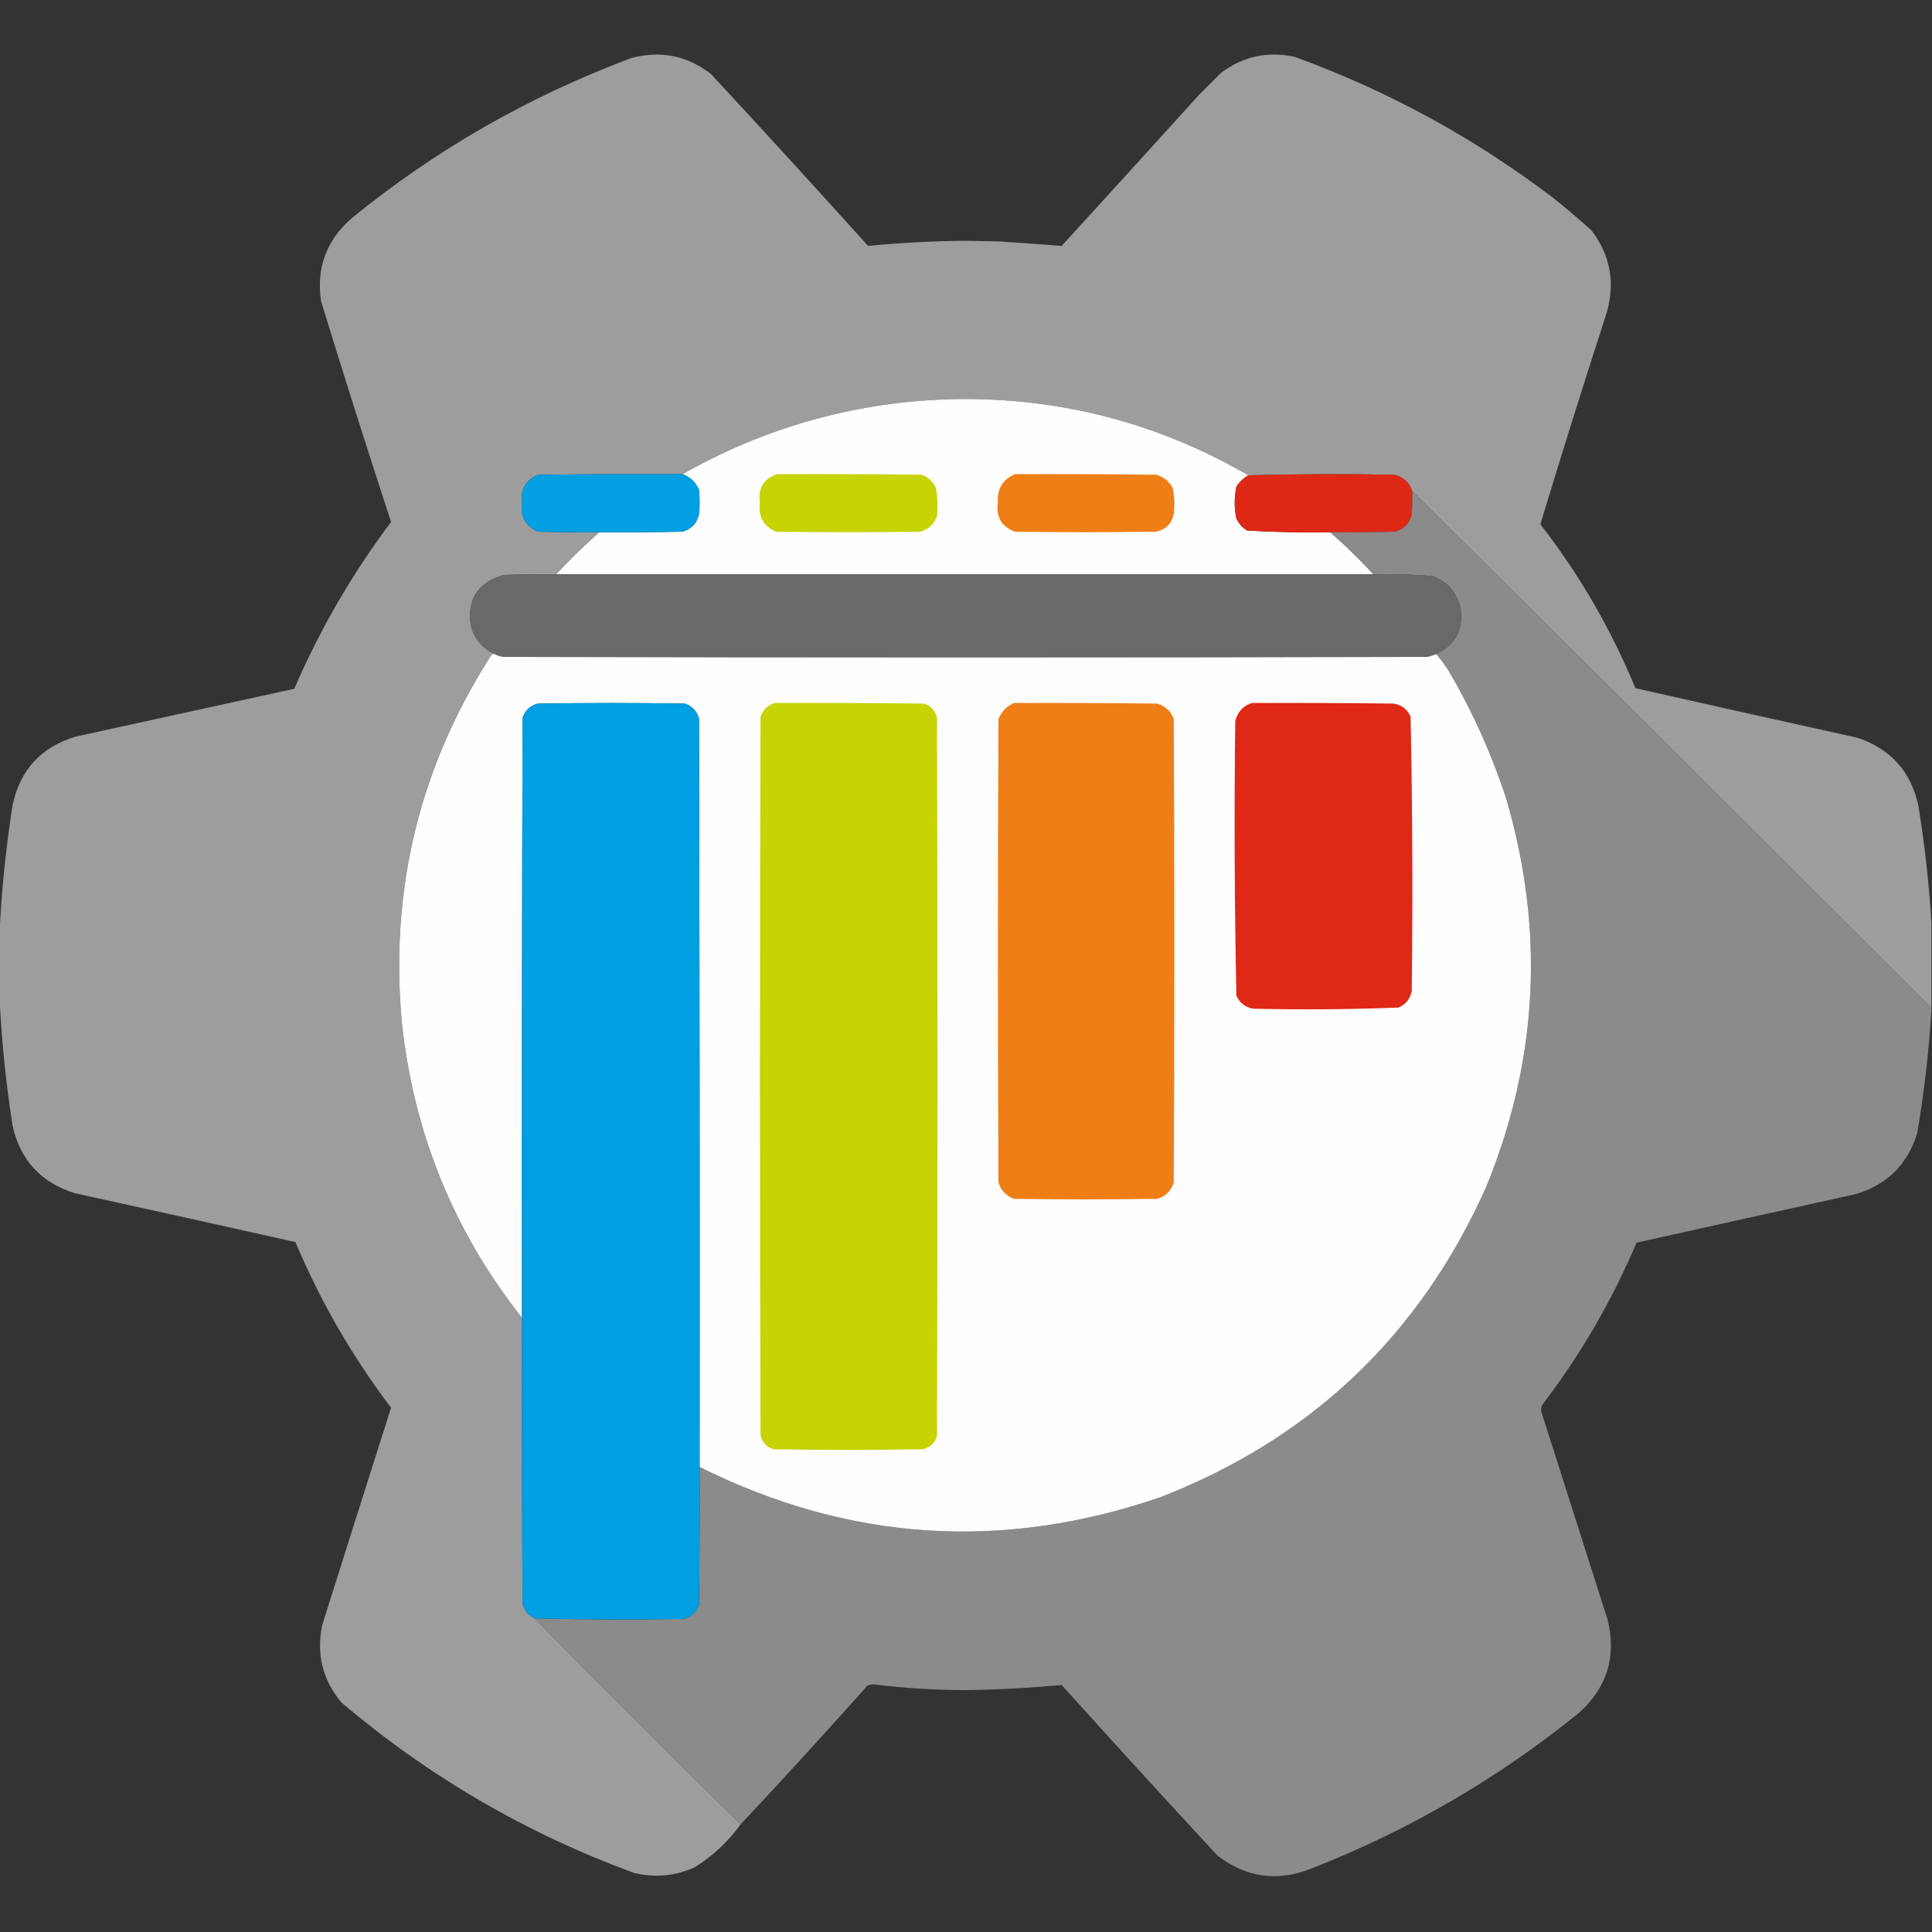 <?xml version="1.0" encoding="UTF-8"?>
<!DOCTYPE svg PUBLIC "-//W3C//DTD SVG 1.1//EN" "http://www.w3.org/Graphics/SVG/1.1/DTD/svg11.dtd">
<svg xmlns="http://www.w3.org/2000/svg" version="1.1" width="1697px" height="1697px" style="shape-rendering:geometricPrecision; text-rendering:geometricPrecision; image-rendering:optimizeQuality; fill-rule:evenodd; clip-rule:evenodd" xmlns:xlink="http://www.w3.org/1999/xlink">
<rect width="100%" height="100%" fill="#333333" stroke="none"/>
<g><path style="opacity:1" fill="#9d9d9d" d="M 1696.5,810.5 C 1696.5,835.5 1696.5,860.5 1696.5,885.5C 1544.86,733.86 1392.86,582.527 1240.5,431.5C 1237.91,423.744 1232.57,418.91 1224.5,417C 1181.8,416.183 1139.14,416.35 1096.5,417.5C 1017.45,371.691 931.945,349.358 840,350.5C 754.211,352.267 674.045,374.267 599.5,416.5C 557.165,416.333 514.832,416.5 472.5,417C 461.761,421.639 457.095,429.805 458.5,441.5C 456.801,453.609 461.468,462.109 472.5,467C 490.497,467.5 508.497,467.667 526.5,467.5C 513.225,479.107 500.558,491.441 488.5,504.5C 473.163,504.333 457.83,504.5 442.5,505C 418.946,511.887 409.446,527.387 414,551.5C 417.599,562.255 424.433,569.922 434.5,574.5C 433.325,574.281 432.325,574.614 431.5,575.5C 368.422,673.806 342.256,781.473 353,898.5C 363.443,995.322 398.61,1081.66 458.5,1157.5C 458.333,1241.17 458.5,1324.83 459,1408.5C 460.502,1414.5 464.002,1418.83 469.5,1421.5C 529.5,1482.17 589.833,1542.5 650.5,1602.5C 639.58,1617.59 626.247,1630.09 610.5,1640C 593.106,1647.93 575.106,1649.6 556.5,1645C 461.79,1610.09 376.29,1560.26 300,1495.5C 283.376,1475.67 277.71,1453.01 283,1427.5C 303.068,1363.8 323.234,1300.13 343.5,1236.5C 309.508,1191.71 281.508,1143.21 259.5,1091C 194.867,1076.54 130.2,1062.21 65.5,1048C 35.828,1038.66 17.661,1018.83 11,988.5C 5.105,950.552 1.272,912.552 -0.5,874.5C -0.5,856.833 -0.5,839.167 -0.5,821.5C 1.227,783.443 5.06,745.443 11,707.5C 17.492,676.368 35.992,656.201 66.5,647C 130.5,633 194.5,619 258.5,605C 281.111,552.579 309.445,503.745 343.5,458.5C 322.381,394.022 301.881,329.356 282,264.5C 277.751,235.507 286.585,211.34 308.5,192C 382.407,131.688 464.407,84.688 554.5,51C 580.179,44.136 603.513,48.803 624.5,65C 670.869,115.034 716.869,165.367 762.5,216C 790.904,213.228 819.404,211.728 848,211.5C 857.5,211.667 867,211.833 876.5,212C 895.205,213.226 913.872,214.559 932.5,216C 972.783,171.928 1012.95,127.761 1053,83.5C 1059.5,77 1066,70.5 1072.5,64C 1091.99,49.378 1113.66,44.711 1137.5,50C 1219.75,80.058 1295.41,121.392 1364.5,174C 1375.96,183.125 1387.13,192.625 1398,202.5C 1414.67,224.527 1419,248.86 1411,275.5C 1391.03,337.072 1371.7,398.738 1353,460.5C 1387.19,504.503 1415.02,552.503 1436.5,604.5C 1501.44,619.152 1566.44,633.652 1631.5,648C 1660.63,657.789 1678.46,677.623 1685,707.5C 1690.56,741.794 1694.39,776.127 1696.5,810.5 Z"/></g>
<g><path style="opacity:1" fill="#fefefe" d="M 1096.5,417.5 C 1092.24,419.926 1088.74,423.26 1086,427.5C 1084.06,436.855 1084.06,446.189 1086,455.5C 1088.11,459.948 1091.28,463.448 1095.5,466C 1119.79,467.45 1144.12,467.95 1168.5,467.5C 1181.78,479.107 1194.44,491.441 1206.5,504.5C 967.167,504.5 727.833,504.5 488.5,504.5C 500.558,491.441 513.225,479.107 526.5,467.5C 550.836,467.667 575.169,467.5 599.5,467C 607.444,464.723 612.278,459.556 614,451.5C 614.667,444.5 614.667,437.5 614,430.5C 611.226,423.557 606.393,418.89 599.5,416.5C 674.045,374.267 754.211,352.267 840,350.5C 931.945,349.358 1017.45,371.691 1096.5,417.5 Z"/></g>
<g><path style="opacity:1" fill="#029fe2" d="M 599.5,416.5 C 606.393,418.89 611.226,423.557 614,430.5C 614.667,437.5 614.667,444.5 614,451.5C 612.278,459.556 607.444,464.723 599.5,467C 575.169,467.5 550.836,467.667 526.5,467.5C 508.497,467.667 490.497,467.5 472.5,467C 461.468,462.109 456.801,453.609 458.5,441.5C 457.095,429.805 461.761,421.639 472.5,417C 514.832,416.5 557.165,416.333 599.5,416.5 Z"/></g>
<g><path style="opacity:1" fill="#c7d303" d="M 682.5,416.5 C 724.835,416.333 767.168,416.5 809.5,417C 815.247,419.079 819.414,422.912 822,428.5C 823.572,436.755 823.905,445.089 823,453.5C 820.432,460.401 815.598,464.901 808.5,467C 766.167,467.667 723.833,467.667 681.5,467C 670.484,462.144 665.817,453.644 667.5,441.5C 665.632,428.884 670.632,420.551 682.5,416.5 Z"/></g>
<g><path style="opacity:1" fill="#f07e16" d="M 891.5,416.5 C 932.835,416.333 974.168,416.5 1015.5,417C 1022,418.823 1026.84,422.656 1030,428.5C 1031.56,436.087 1031.9,443.754 1031,451.5C 1029.13,460.036 1023.96,465.203 1015.5,467C 974.167,467.667 932.833,467.667 891.5,467C 879.719,462.617 874.719,454.117 876.5,441.5C 875.674,429.459 880.674,421.126 891.5,416.5 Z"/></g>
<g><path style="opacity:1" fill="#de2815" d="M 1240.5,431.5 C 1240.67,438.175 1240.5,444.842 1240,451.5C 1238.28,459.556 1233.44,464.723 1225.5,467C 1206.5,467.5 1187.5,467.667 1168.5,467.5C 1144.12,467.95 1119.79,467.45 1095.5,466C 1091.28,463.448 1088.11,459.948 1086,455.5C 1084.06,446.189 1084.06,436.855 1086,427.5C 1088.74,423.26 1092.24,419.926 1096.5,417.5C 1139.14,416.35 1181.8,416.183 1224.5,417C 1232.57,418.91 1237.91,423.744 1240.5,431.5 Z"/></g>
<g><path style="opacity:0.999" fill="#8b8b8b" d="M 1240.5,431.5 C 1392.86,582.527 1544.86,733.86 1696.5,885.5C 1696.5,886.167 1696.5,886.833 1696.5,887.5C 1694.26,923.571 1690.09,959.571 1684,995.5C 1675.4,1023.1 1657.24,1040.93 1629.5,1049C 1565.48,1063.1 1501.48,1077.27 1437.5,1091.5C 1415.85,1142.51 1388.35,1189.84 1355,1233.5C 1353.63,1235.7 1353.29,1238.03 1354,1240.5C 1373.33,1301.17 1392.67,1361.83 1412,1422.5C 1420.02,1454.61 1411.85,1481.77 1387.5,1504C 1316.59,1561.65 1238.25,1607.32 1152.5,1641C 1122.68,1653.1 1095.01,1649.43 1069.5,1630C 1023.46,1580.3 977.798,1530.3 932.5,1480C 904.423,1482.66 876.256,1484.16 848,1484.5C 821.064,1484.48 794.231,1482.81 767.5,1479.5C 765.571,1479.54 763.738,1479.87 762,1480.5C 725.336,1521.66 688.17,1562.33 650.5,1602.5C 589.833,1542.5 529.5,1482.17 469.5,1421.5C 513.125,1422.66 556.792,1422.82 600.5,1422C 607.262,1420.24 611.762,1416.07 614,1409.5C 614.5,1369.17 614.667,1328.83 614.5,1288.5C 745.583,1353.95 880.583,1362.78 1019.5,1315C 1151.76,1263.4 1246.93,1172.9 1305,1043.5C 1351.06,931.757 1357.06,817.757 1323,701.5C 1310.09,662.003 1293.09,624.336 1272,588.5C 1268.7,583.518 1265.2,578.852 1261.5,574.5C 1278.34,566.497 1285.5,553.164 1283,534.5C 1279.8,520.642 1271.64,511.142 1258.5,506C 1241.21,504.572 1223.88,504.072 1206.5,504.5C 1194.44,491.441 1181.78,479.107 1168.5,467.5C 1187.5,467.667 1206.5,467.5 1225.5,467C 1233.44,464.723 1238.28,459.556 1240,451.5C 1240.5,444.842 1240.67,438.175 1240.5,431.5 Z"/></g>
<g><path style="opacity:1" fill="#696969" d="M 488.5,504.5 C 727.833,504.5 967.167,504.5 1206.5,504.5C 1223.88,504.072 1241.21,504.572 1258.5,506C 1271.64,511.142 1279.8,520.642 1283,534.5C 1285.5,553.164 1278.34,566.497 1261.5,574.5C 1258.96,575.624 1256.29,576.458 1253.5,577C 983.167,577.667 712.833,577.667 442.5,577C 439.588,576.725 436.921,575.891 434.5,574.5C 424.433,569.922 417.599,562.255 414,551.5C 409.446,527.387 418.946,511.887 442.5,505C 457.83,504.5 473.163,504.333 488.5,504.5 Z"/></g>
<g><path style="opacity:1" fill="#fefefe" d="M 434.5,574.5 C 436.921,575.891 439.588,576.725 442.5,577C 712.833,577.667 983.167,577.667 1253.5,577C 1256.29,576.458 1258.96,575.624 1261.5,574.5C 1265.2,578.852 1268.7,583.518 1272,588.5C 1293.09,624.336 1310.09,662.003 1323,701.5C 1357.06,817.757 1351.06,931.757 1305,1043.5C 1246.93,1172.9 1151.76,1263.4 1019.5,1315C 880.583,1362.78 745.583,1353.95 614.5,1288.5C 614.667,1069.5 614.5,850.5 614,631.5C 612.237,624.738 608.07,620.238 601.5,618C 558.5,617.333 515.5,617.333 472.5,618C 465.738,619.763 461.238,623.93 459,630.5C 458.5,806.166 458.333,981.833 458.5,1157.5C 398.61,1081.66 363.443,995.322 353,898.5C 342.256,781.473 368.422,673.806 431.5,575.5C 432.325,574.614 433.325,574.281 434.5,574.5 Z"/></g>
<g><path style="opacity:1" fill="#009fe2" d="M 614.5,1288.5 C 614.667,1328.83 614.5,1369.17 614,1409.5C 611.762,1416.07 607.262,1420.24 600.5,1422C 556.792,1422.82 513.125,1422.66 469.5,1421.5C 464.002,1418.83 460.502,1414.5 459,1408.5C 458.5,1324.83 458.333,1241.17 458.5,1157.5C 458.333,981.833 458.5,806.166 459,630.5C 461.238,623.93 465.738,619.763 472.5,618C 515.5,617.333 558.5,617.333 601.5,618C 608.07,620.238 612.237,624.738 614,631.5C 614.5,850.5 614.667,1069.5 614.5,1288.5 Z"/></g>
<g><path style="opacity:1" fill="#c7d302" d="M 680.5,617.5 C 724.168,617.333 767.835,617.5 811.5,618C 817.731,619.963 821.564,624.13 823,630.5C 823.667,840.833 823.667,1051.17 823,1261.5C 821.037,1267.73 816.87,1271.56 810.5,1273C 766.833,1273.67 723.167,1273.67 679.5,1273C 673.269,1271.04 669.436,1266.87 668,1260.5C 667.333,1050.17 667.333,839.833 668,629.5C 670.208,623.337 674.375,619.337 680.5,617.5 Z"/></g>
<g><path style="opacity:1" fill="#f07e16" d="M 890.5,617.5 C 932.501,617.333 974.501,617.5 1016.5,618C 1023.6,620.099 1028.43,624.599 1031,631.5C 1031.67,767.167 1031.67,902.833 1031,1038.5C 1028.83,1046 1024,1050.83 1016.5,1053C 974.5,1053.67 932.5,1053.67 890.5,1053C 883.572,1050.41 879.072,1045.57 877,1038.5C 876.333,902.833 876.333,767.167 877,631.5C 879.713,624.956 884.213,620.289 890.5,617.5 Z"/></g>
<g><path style="opacity:1" fill="#df2815" d="M 1099.5,617.5 C 1141.17,617.333 1182.83,617.5 1224.5,618C 1231.37,619.341 1236.2,623.175 1239,629.5C 1240.66,709.776 1240.99,790.11 1240,870.5C 1238.66,877.368 1234.83,882.201 1228.5,885C 1185.89,886.65 1143.23,886.984 1100.5,886C 1093.63,884.659 1088.8,880.825 1086,874.5C 1084.34,794.224 1084.01,713.89 1085,633.5C 1086.95,625.393 1091.78,620.06 1099.5,617.5 Z"/></g>
</svg>
